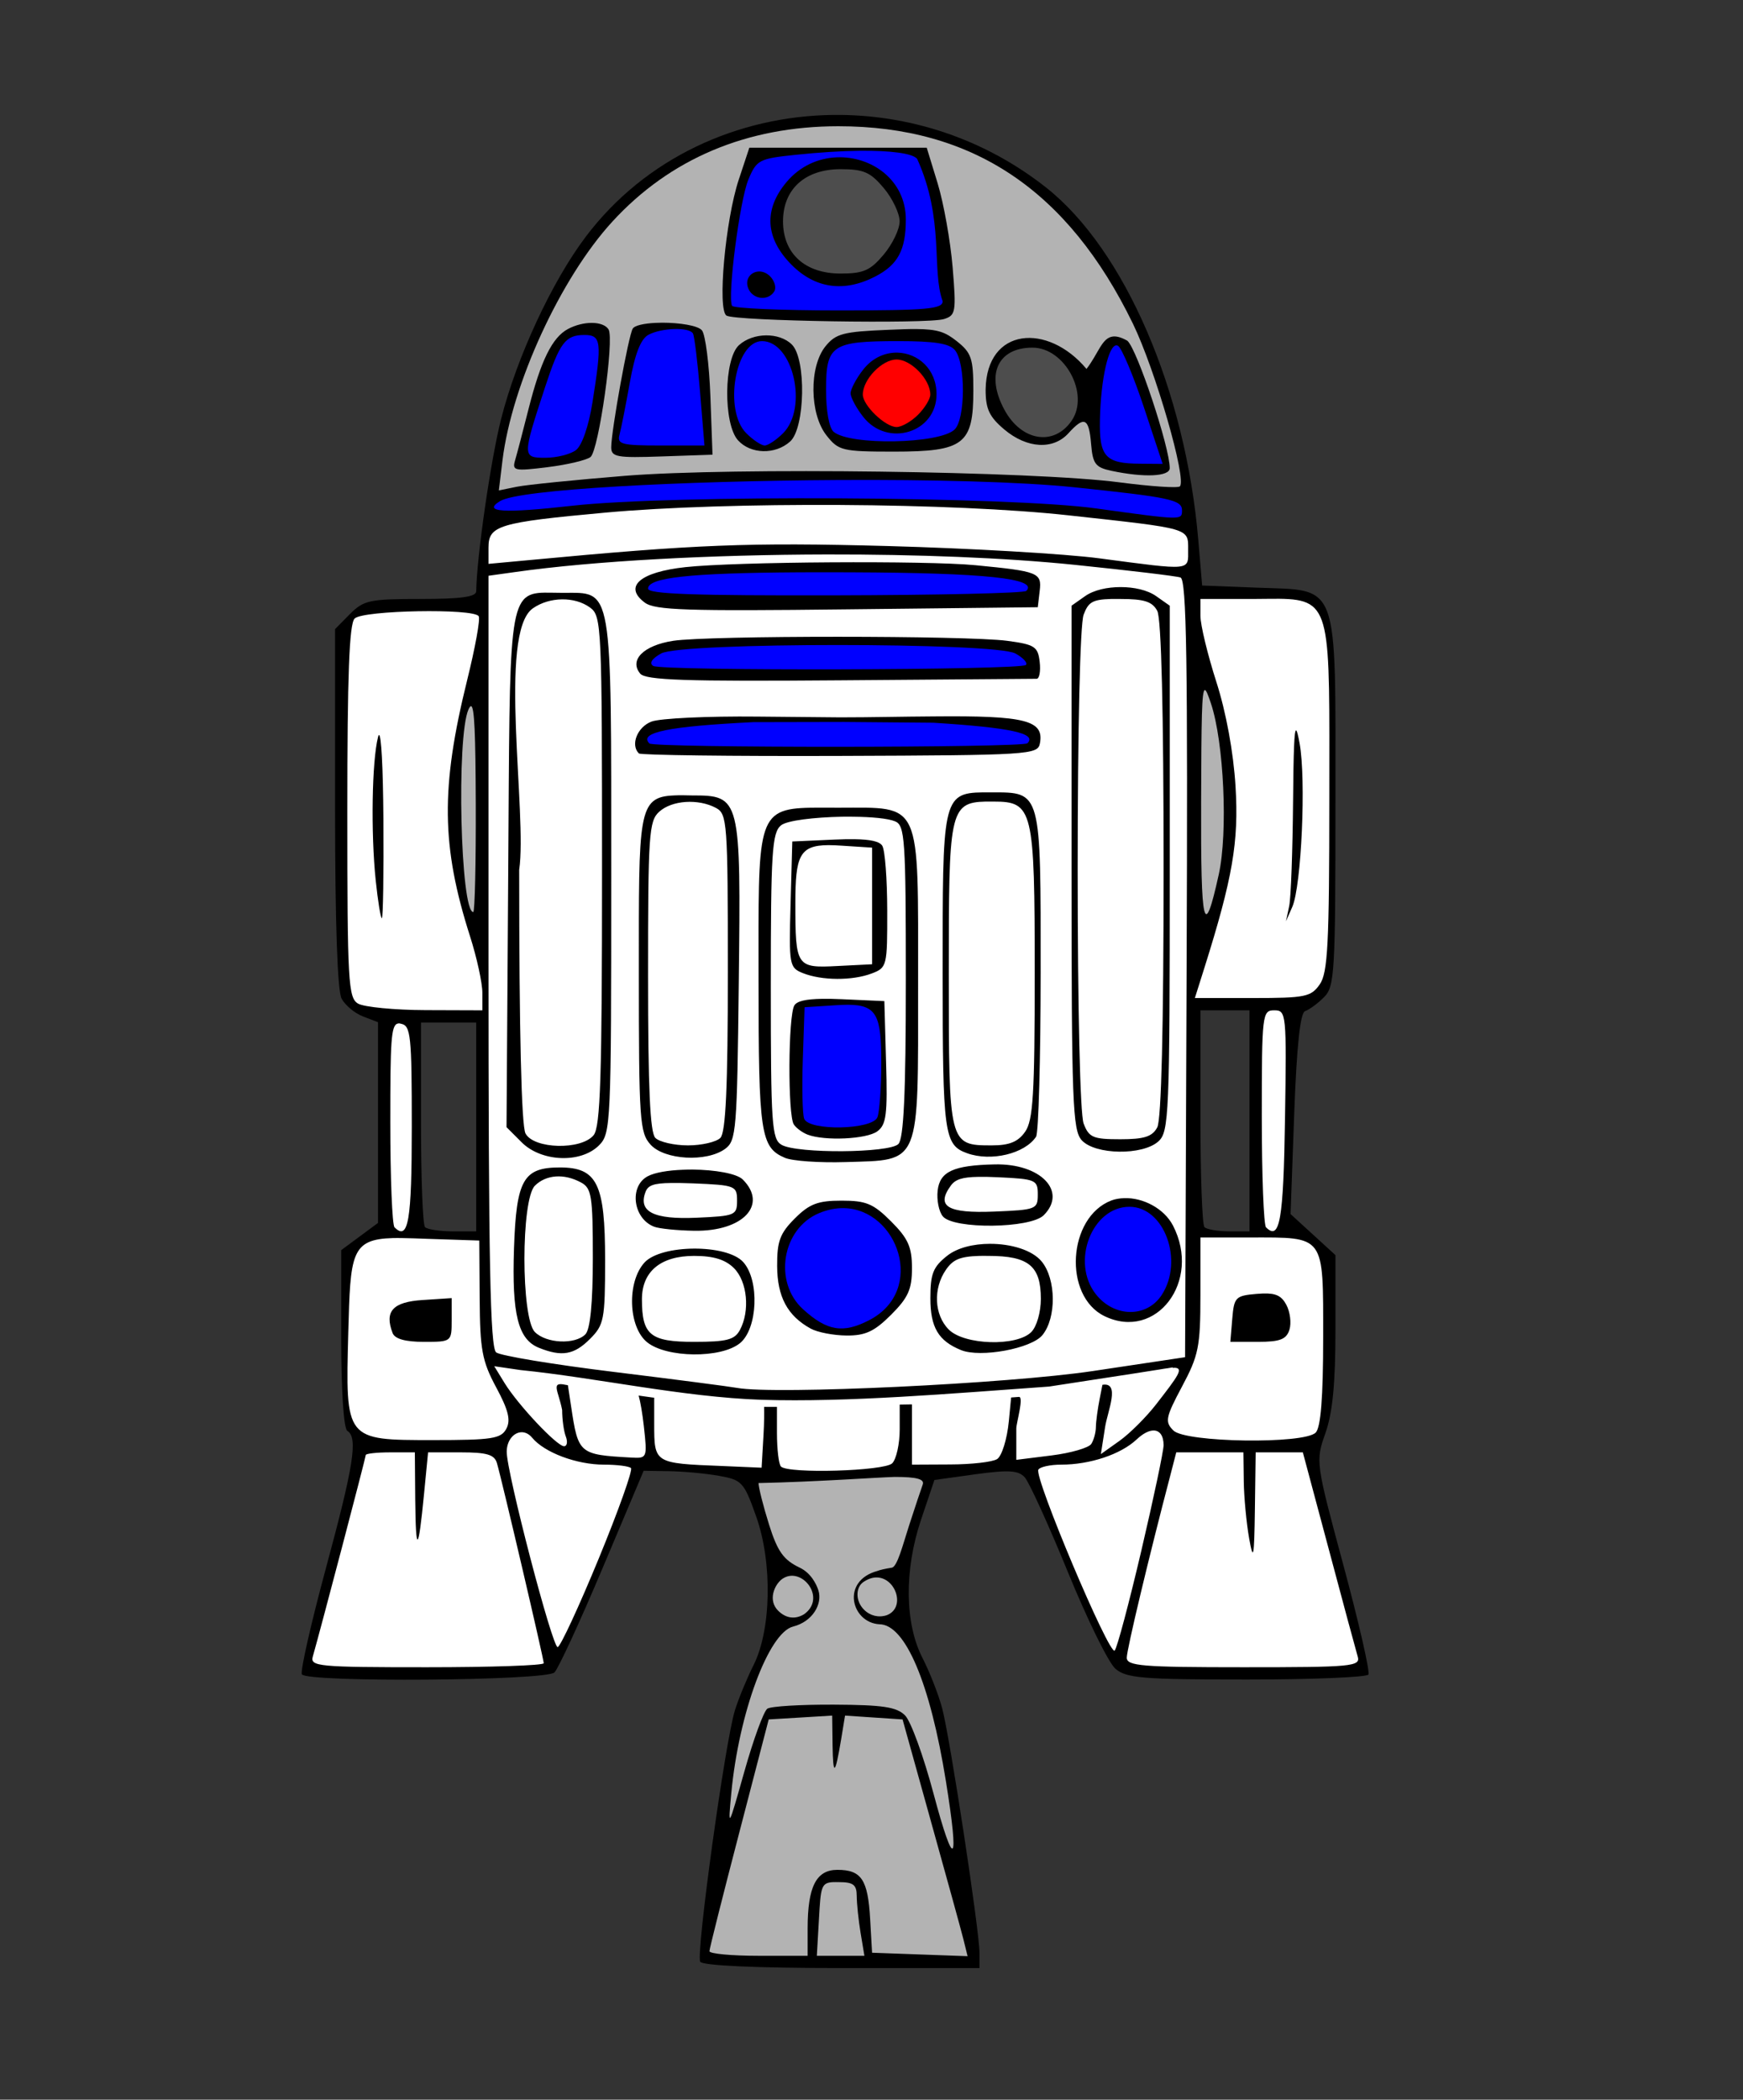 <?xml version="1.0" encoding="UTF-8" standalone="no"?>
<!-- Created with Inkscape (http://www.inkscape.org/) -->

<svg
   xmlns:dc="http://purl.org/dc/elements/1.1/"
   xmlns:cc="http://creativecommons.org/ns#"
   xmlns:rdf="http://www.w3.org/1999/02/22-rdf-syntax-ns#"
   xmlns:svg="http://www.w3.org/2000/svg"
   xmlns="http://www.w3.org/2000/svg"
   xmlns:sodipodi="http://sodipodi.sourceforge.net/DTD/sodipodi-0.dtd"
   xmlns:inkscape="http://www.inkscape.org/namespaces/inkscape"
   id="svg3039"
   version="1.1"
   inkscape:version="0.48.2 r9819"
   width="284"
   height="342"
   sodipodi:docname="STAR WARS - R2D2.svg">
  <rect width="100%" height="100%" fill="#333333" stroke="none"/>
  <defs
     id="defs3043">
    <inkscape:path-effect
       effect="spiro"
       id="path-effect3792"
       is_visible="true" />
    <inkscape:path-effect
       effect="spiro"
       id="path-effect3503"
       is_visible="true" />
  </defs>
  <sodipodi:namedview
     pagecolor="#ffffff"
     bordercolor="#666666"
     borderopacity="1"
     objecttolerance="10"
     gridtolerance="10"
     guidetolerance="10"
     inkscape:pageopacity="0"
     inkscape:pageshadow="2"
     inkscape:window-width="1280"
     inkscape:window-height="712"
     id="namedview3041"
     showgrid="false"
     inkscape:zoom="2.050894"
     inkscape:cx="161.29547"
     inkscape:cy="129.17633"
     inkscape:window-x="0"
     inkscape:window-y="0"
     inkscape:window-maximized="1"
     inkscape:current-layer="svg3039" />
  <path
     style="fill:#000000"
     d="M 135.781 18.719 C 120.248 18.894 105.154 25.692 95.438 38.562 C 89.944 45.84 84.221 58.136 81.656 68.219 C 79.962 74.878 77.671 90.718 77.594 96.312 C 77.581 97.219 75.092 97.562 68.531 97.562 C 60.261 97.562 59.276 97.756 57.031 100 L 54.594 102.469 L 54.594 131.562 C 54.594 150.17 54.978 161.389 55.656 162.656 C 56.24 163.746 57.815 165.052 59.156 165.562 L 61.594 166.5 L 61.594 182.844 L 61.594 199.188 L 58.594 201.406 L 55.594 203.625 L 55.594 218.031 C 55.594 226.56 56.002 232.697 56.594 233.062 C 58.357 234.152 57.633 238.697 53.094 255.469 C 50.652 264.493 48.901 272.255 49.188 272.719 C 50.021 274.067 88.979 273.771 90.344 272.406 C 90.978 271.772 94.509 264.122 98.188 255.406 L 104.875 239.562 L 108.969 239.625 C 111.228 239.657 114.894 239.985 117.094 240.375 C 120.901 241.05 121.206 241.361 123.219 247.031 C 125.88 254.53 125.671 265.472 122.781 271.219 C 121.721 273.327 120.352 276.637 119.75 278.562 C 118.147 283.684 113.364 318.351 114.094 319.531 C 114.481 320.158 123.186 320.562 137.156 320.562 L 159.594 320.562 L 159.594 318.094 C 159.594 314.464 154.782 282.948 153.5 278.188 C 152.891 275.924 151.445 272.266 150.312 270.062 C 147.415 264.428 147.316 255.75 150.062 247.562 L 152.25 241.062 L 158.969 240.125 C 164.357 239.392 165.937 239.491 166.969 240.625 C 167.676 241.403 170.852 248.363 174 256.062 C 177.148 263.762 180.622 270.85 181.75 271.812 C 183.55 273.348 186.194 273.562 203.156 273.562 C 213.788 273.562 222.695 273.193 222.969 272.75 C 223.243 272.307 221.419 264.319 218.906 255 C 214.344 238.082 214.341 238.033 215.969 233.406 C 217.133 230.098 217.594 225.312 217.594 216.625 L 217.594 204.438 L 213.938 201.094 L 210.281 197.75 L 210.875 181.406 C 211.29 170.258 211.854 164.955 212.656 164.688 C 213.303 164.472 214.688 163.469 215.719 162.438 C 217.468 160.688 217.594 158.548 217.594 130.656 C 217.594 94.168 218.335 96.239 204.812 95.719 L 195.875 95.375 L 195.25 88 C 193.195 63.695 183.253 40.667 170.469 30.562 C 160.206 22.45 147.862 18.582 135.781 18.719 z M 195.594 164.562 L 199.594 164.562 L 203.594 164.562 L 203.594 182.562 L 203.594 200.562 L 200.25 200.562 C 198.417 200.562 196.617 200.242 196.25 199.875 C 195.883 199.508 195.594 191.408 195.594 181.875 L 195.594 164.562 z M 68.594 166.562 L 73.094 166.562 L 77.594 166.562 L 77.594 183.562 L 77.594 200.562 L 73.75 200.562 C 71.642 200.562 69.617 200.242 69.25 199.875 C 68.883 199.508 68.594 191.858 68.594 182.875 L 68.594 166.562 z "
     id="path3435" />
  <path
     style="fill:#0000ff"
     d="M 140.062 24.562 C 137.028 24.594 133.462 24.818 129.625 25.219 C 123.687 25.839 123.279 26.039 121.938 29.25 C 120.526 32.628 118.49 48.389 119.281 49.812 C 119.511 50.225 127.339 50.562 136.656 50.562 C 151.048 50.562 153.594 50.337 153.594 49.062 C 151.741 43.964 153.942 35.836 149.438 25.875 C 148.687 24.971 145.12 24.509 140.062 24.562 z M 136.344 25.625 C 142.012 25.398 147.594 29.331 147.594 35.75 C 147.594 40.711 146.311 43.125 142.625 45.031 C 137.56 47.65 132.857 47.013 129 43.156 C 124.683 38.839 124.387 34.136 128.156 29.656 C 130.394 26.996 133.375 25.744 136.344 25.625 z M 123.688 44.219 C 124.275 44.21 124.927 44.458 125.469 45 C 126.221 45.752 126.529 46.866 126.156 47.469 C 125.15 49.097 122.609 48.769 121.906 46.938 C 121.32 45.41 122.394 44.239 123.688 44.219 z M 109.844 53.594 C 108.374 53.639 106.731 53.956 105.656 54.531 C 104.406 55.2 103.456 57.616 102.625 62.281 C 101.961 66.009 101.201 69.85 100.938 70.812 C 100.514 72.361 101.293 72.562 107.625 72.562 L 114.781 72.562 L 114.062 63.812 C 113.672 59 113.147 54.725 112.906 54.312 C 112.595 53.779 111.314 53.549 109.844 53.594 z M 95.219 54.562 C 92.131 54.562 91.19 55.813 88.812 63.062 C 85.093 74.404 85.082 74.562 88.875 74.562 C 90.705 74.562 92.936 74 93.844 73.312 C 94.827 72.567 95.915 69.437 96.531 65.562 C 98.104 55.673 97.986 54.562 95.219 54.562 z M 124.156 55.562 C 119.799 55.562 117.871 66.84 121.594 70.562 C 122.694 71.662 124.044 72.562 124.594 72.562 C 125.144 72.562 126.494 71.662 127.594 70.562 C 131.714 66.442 129.223 55.562 124.156 55.562 z M 146.406 55.562 C 135.549 55.562 134.594 56.196 134.594 63.469 C 134.594 66.954 135.09 69.719 135.844 70.344 C 138.546 72.586 153.044 72.316 155.531 69.969 C 157.312 68.288 157.36 59.159 155.594 57.031 C 154.687 55.938 152.227 55.562 146.406 55.562 z M 181.938 56.25 C 180.637 56.16 179.367 61.653 179.219 68.344 C 179.085 74.396 180.108 75.508 185.781 75.531 L 189.438 75.562 L 186.375 66.312 C 184.679 61.225 182.79 56.74 182.188 56.344 C 182.101 56.287 182.024 56.256 181.938 56.25 z M 146.25 57.438 C 149.544 57.522 152.594 60.093 152.594 64.219 C 152.594 70.482 144.618 72.943 140.656 67.906 C 139.516 66.457 138.594 64.739 138.594 64.062 C 138.594 63.386 139.516 61.637 140.656 60.188 C 142.194 58.233 144.274 57.387 146.25 57.438 z M 136.531 78.188 C 111.275 78.328 84.623 79.675 81.469 81.625 C 78.562 83.422 81.99 83.641 93.25 82.375 C 109.444 80.555 164.308 80.836 178.594 82.812 C 192.625 84.754 192.594 84.753 192.594 83.125 C 192.594 81.413 190.612 80.995 175.094 79.375 C 166.346 78.462 151.685 78.103 136.531 78.188 z M 130.188 93.219 C 112.208 93.324 105.594 94.097 105.594 95.875 C 105.594 96.769 113.138 97.02 136.062 96.969 C 152.829 96.931 166.859 96.61 167.219 96.25 C 169.241 94.228 160.472 93.298 138.594 93.219 C 135.547 93.208 132.756 93.204 130.188 93.219 z M 136.531 105.062 C 122.947 105.059 109.385 105.508 107.719 106.438 C 106.21 107.279 105.731 108.032 106.438 108.469 C 107.797 109.309 166.311 109.158 167.156 108.312 C 167.486 107.982 166.722 107.132 165.438 106.438 C 163.719 105.508 150.115 105.066 136.531 105.062 z M 137.531 117.594 L 122.719 117.625 C 108.946 118.303 104.017 119.299 105.812 121.094 C 106.558 121.839 166.66 121.809 167.406 121.062 C 169.013 119.456 164.651 118.51 152.062 117.719 L 137.531 117.594 z M 138.188 163.656 C 137.513 163.651 136.755 163.696 135.906 163.75 L 131.094 164.062 L 130.812 172.469 C 130.651 177.098 130.75 181.485 131.031 182.219 C 131.811 184.251 142.176 184.034 142.969 181.969 C 143.303 181.099 143.594 177.106 143.594 173.094 C 143.594 165.471 142.907 163.69 138.188 163.656 z M 184.031 196.562 C 177.902 196.562 174.438 205.58 178.562 210.812 C 181.551 214.603 186.837 214.667 189.281 210.938 C 192.936 205.359 189.721 196.562 184.031 196.562 z M 137.469 196.781 C 136.212 196.761 134.863 197.016 133.469 197.594 C 127.427 200.096 125.964 208.811 130.844 213.25 C 134.75 216.803 137.364 217.235 141.625 215.031 C 151.006 210.18 146.267 196.924 137.469 196.781 z "
     id="path3429" />
  <path
     style="fill:#4d4d4d"
     d="m 136.958,27.557 c 3.749,0 4.854,0.474 7.031,3.062 1.424,1.692 2.594,4.147 2.594,5.438 0,1.291 -1.17,3.714 -2.594,5.406 -2.178,2.588 -3.282,3.094 -7.031,3.094 -5.786,0 -9.375,-3.249 -9.375,-8.5 0,-5.251 3.589,-8.5 9.375,-8.5 z"
     id="path3425" />
  <path
     style="fill:#4d4d4d"
     d="m 168.226,56.623 c 5.284,0 9.347,7.573 6.39,11.895 -2.889,4.222 -8.199,3.337 -10.961,-1.776 -3.092,-5.724 -1.105,-10.119 4.571,-10.119 z"
     id="path3411"
     inkscape:connector-curvature="0" />
  <path
     style="fill:#ff0000"
     d="m 146.083,58.557 c 2.372,0 5.5,3.251 5.5,5.719 0,0.703 -0.9,2.181 -2,3.281 -1.1,1.1 -2.675,2 -3.5,2 -1.832,0 -5.5,-3.524 -5.5,-5.281 0,-2.468 3.128,-5.719 5.5,-5.719 z"
     id="path3395" />
  <path
     style="fill:#ffffff"
     d="M 136.875 82.25 C 122.826 82.172 108.597 82.585 98.594 83.5 C 81.217 85.09 79.594 85.597 79.594 89.188 L 79.594 91.844 L 86.344 91.219 C 113.293 88.684 121.912 88.325 144.594 88.938 C 158.069 89.301 173.594 90.209 179.094 90.938 C 194.276 92.948 193.594 93.003 193.594 89.562 C 193.594 85.967 194.1 86.135 174.094 83.938 C 164.792 82.916 150.924 82.328 136.875 82.25 z M 134.75 90.312 C 115.944 90.347 96.841 91.34 83.844 93.188 L 79.594 93.781 L 79.594 156.531 C 79.594 205.55 79.868 219.511 80.844 220.281 C 81.531 220.823 90.194 222.258 100.094 223.469 C 109.994 224.68 118.994 225.859 120.094 226.062 C 126.207 227.193 164.294 225.386 178.094 223.312 L 193.094 221.062 L 193.344 157.781 C 193.548 107.669 193.34 94.403 192.344 94.062 C 191.652 93.826 183.894 92.905 175.094 92 C 163.822 90.841 149.377 90.286 134.75 90.312 z M 135.344 91.594 C 145.125 91.534 154.9 91.671 158.938 92.062 C 169.219 93.06 169.759 93.274 169.406 96.25 L 169.094 98.906 L 138.062 99.25 C 111.904 99.552 106.737 99.399 105.062 98.156 C 101.548 95.548 104.268 93.178 111.688 92.375 C 115.762 91.934 125.562 91.653 135.344 91.594 z M 182.594 95.625 C 184.769 95.625 186.948 96.095 188.375 97.094 L 190.594 98.656 L 190.594 141.469 C 190.594 181.651 190.467 184.352 188.75 185.906 C 186.176 188.236 178.418 188.114 176.25 185.719 C 174.765 184.077 174.594 179.531 174.594 141.281 L 174.594 98.656 L 176.812 97.094 C 178.239 96.095 180.418 95.625 182.594 95.625 z M 88.719 96.531 C 89.582 96.518 90.572 96.562 91.719 96.562 C 99.877 96.562 99.594 94.84 99.594 142.781 C 99.594 183.225 99.53 184.626 97.594 186.562 C 94.631 189.525 88.201 189.264 85 186.062 L 82.531 183.594 L 82.812 141.5 C 83.093 99.622 82.678 96.625 88.719 96.531 z M 208.438 97.531 C 207.192 97.516 205.747 97.562 204.094 97.562 L 195.594 97.562 L 195.594 100.312 C 195.601 101.825 196.775 106.662 198.188 111.062 C 199.773 116 200.973 122.503 201.312 128.062 C 201.867 137.128 200.849 143.025 196.188 157.812 L 194.688 162.562 L 204.094 162.562 C 212.669 162.562 213.61 162.372 215.031 160.344 C 216.351 158.459 216.594 153.819 216.594 129.844 C 216.594 99.964 217.158 97.64 208.438 97.531 z M 181.031 97.562 C 177.921 97.648 177.321 98.13 176.562 100.125 C 175.99 101.632 175.594 118.727 175.594 141.562 C 175.594 164.398 175.99 181.493 176.562 183 C 177.43 185.28 178.095 185.562 182.531 185.562 C 186.441 185.562 187.751 185.141 188.562 183.625 C 189.227 182.384 189.594 167.314 189.594 141.562 C 189.594 115.811 189.227 100.741 188.562 99.5 C 187.751 97.984 186.441 97.562 182.531 97.562 C 181.977 97.562 181.476 97.55 181.031 97.562 z M 91.562 97.625 C 89.893 97.65 88.198 98.123 86.812 99.094 C 81.088 103.125 85.939 132.667 84.594 141.688 C 84.594 168.044 84.96 183.382 85.625 184.625 C 86.984 187.165 94.683 187.36 96.719 184.906 C 97.833 183.563 98.094 175.455 98.094 141.812 C 98.094 101.959 98.024 100.334 96.156 98.969 C 94.883 98.038 93.232 97.6 91.562 97.625 z M 68.094 99.562 C 63.32 99.649 58.47 100.062 57.781 100.75 C 56.901 101.63 56.594 109.993 56.594 132.188 C 56.594 159.942 56.738 162.534 58.344 163.469 C 59.306 164.029 64.256 164.515 69.344 164.531 L 78.594 164.562 L 78.594 161.688 C 78.594 160.109 77.696 155.98 76.594 152.531 C 71.901 137.842 71.778 128.305 76.125 110.75 C 77.424 105.504 78.283 100.833 78 100.375 C 77.587 99.707 72.867 99.476 68.094 99.562 z M 136.531 103.719 C 148.604 103.722 160.808 103.94 164.094 104.375 C 168.612 104.974 169.12 105.328 169.406 107.812 C 169.58 109.325 169.355 110.562 168.906 110.562 C 168.457 110.563 153.985 110.675 136.75 110.812 C 111.616 111.012 105.2 110.789 104.312 109.719 C 102.475 107.503 104.87 105.116 109.688 104.375 C 112.507 103.941 124.459 103.716 136.531 103.719 z M 152.156 116.688 C 167.087 116.546 170.163 117.324 169.438 121.094 C 169.084 122.929 167.746 123.015 136.844 123.125 C 119.118 123.188 104.375 123 104.094 122.719 C 102.688 121.313 103.85 118.408 106.156 117.531 C 107.567 116.995 115.33 116.635 123.406 116.719 L 136.875 116.844 C 141.969 116.844 147.062 116.717 152.156 116.688 z M 211.188 118.969 C 211.329 119.004 211.509 119.76 211.75 121.062 C 212.832 126.901 212.056 144.323 210.562 147.719 L 209.531 150.062 L 210.062 147.562 C 210.345 146.188 210.615 138.537 210.688 130.562 C 210.763 122.25 210.877 118.892 211.188 118.969 z M 61.75 119.719 C 62.124 119.682 62.407 124.853 62.469 133.312 C 62.534 142.25 62.415 149.562 62.219 149.562 C 62.022 149.562 61.572 146.787 61.219 143.406 C 60.405 135.621 60.601 123.964 61.594 120.062 C 61.651 119.839 61.697 119.724 61.75 119.719 z M 160.156 129.062 C 160.6 129.058 161.088 129.062 161.594 129.062 C 169.687 129.062 169.58 128.723 169.562 158.5 C 169.554 172.557 169.217 184.551 168.812 185.156 C 166.96 187.93 161.485 189.235 157.594 187.844 C 153.829 186.498 153.594 184.802 153.594 158.562 C 153.594 130.587 153.498 129.134 160.156 129.062 z M 111.156 129.531 C 111.645 129.536 112.192 129.562 112.75 129.562 C 120.661 129.562 120.726 129.832 120.375 160.031 C 120.095 184.112 119.976 185.795 118.156 187.125 C 115.135 189.332 108.268 188.944 106 186.438 C 104.23 184.481 104.094 182.515 104.094 158.375 C 104.094 132.43 103.885 129.808 109.812 129.562 C 110.236 129.545 110.667 129.527 111.156 129.531 z M 160.594 130.562 C 154.649 130.693 154.594 132.537 154.594 158.625 C 154.594 186.457 154.6 186.562 161.594 186.562 C 164.461 186.562 165.878 185.99 167.031 184.344 C 168.333 182.485 168.594 178.263 168.594 158.562 C 168.594 131.752 168.317 130.562 161.875 130.562 C 161.425 130.562 160.99 130.554 160.594 130.562 z M 111.719 130.625 C 110.028 130.738 108.441 131.282 107.406 132.219 C 105.727 133.738 105.594 135.91 105.594 159 C 105.594 177.224 105.912 184.474 106.781 185.344 C 107.441 186.004 109.839 186.562 112.094 186.562 C 114.349 186.562 116.715 186.004 117.375 185.344 C 118.246 184.473 118.594 177.081 118.594 158.375 C 118.594 133.926 118.492 132.576 116.656 131.594 C 115.216 130.823 113.409 130.512 111.719 130.625 z M 132.125 131.562 C 133.413 131.543 134.889 131.562 136.594 131.562 C 150.268 131.562 149.594 130.065 149.594 160.406 C 149.594 190.137 150.106 188.894 137.75 189.281 C 133.544 189.413 129.108 189.105 127.906 188.594 C 123.924 186.898 123.594 184.67 123.594 159.625 C 123.594 133.859 123.11 131.701 132.125 131.562 z M 137.156 133.031 C 132.74 133.114 128.222 133.631 127.25 134.438 C 125.793 135.647 125.594 138.75 125.594 160.625 C 125.594 183.216 125.751 185.541 127.344 186.469 C 129.843 187.925 144.894 187.825 146.375 186.344 C 147.245 185.474 147.594 178.181 147.594 159.812 C 147.594 136.627 147.445 134.438 145.844 133.781 C 144.654 133.293 141.989 133.06 139.031 133.031 C 138.415 133.025 137.787 133.019 137.156 133.031 z M 139.188 136.688 C 141.91 136.725 143.316 137.066 143.75 137.75 C 144.203 138.465 144.554 143.211 144.562 148.312 C 144.577 157.354 144.532 157.612 142.031 158.562 C 138.893 159.756 133.88 159.731 130.812 158.5 C 128.612 157.617 128.538 157.2 128.812 147.312 L 129.094 137.062 L 136 136.75 C 137.213 136.697 138.28 136.675 139.188 136.688 z M 134.969 137.656 C 130.249 137.69 129.594 139.471 129.594 147.094 C 129.594 157.464 129.754 157.697 136.469 157.344 L 142.094 157.062 L 142.094 147.562 L 142.094 138.062 L 137.25 137.75 C 136.401 137.696 135.643 137.651 134.969 137.656 z M 134 162.688 C 134.907 162.675 135.974 162.697 137.188 162.75 L 144.094 163.062 L 144.375 173.031 C 144.622 181.556 144.415 183.201 142.938 184.281 C 141.195 185.555 134.379 185.873 131.594 184.812 C 130.769 184.498 129.748 183.761 129.344 183.156 C 128.337 181.649 128.416 165.36 129.438 163.75 C 129.872 163.066 131.278 162.725 134 162.688 z M 207.625 164.562 C 205.672 164.562 205.594 165.142 205.594 181.875 C 205.594 191.408 205.903 199.528 206.281 199.906 C 208.526 202.151 209.119 198.802 209.375 182.219 C 209.64 165.061 209.59 164.562 207.625 164.562 z M 65.062 166.688 C 64.975 166.68 64.891 166.701 64.812 166.719 C 63.707 166.965 63.594 169.611 63.594 182.812 C 63.594 191.836 63.903 199.528 64.281 199.906 C 66.538 202.163 67.094 198.903 67.094 183.469 C 67.094 168.642 66.926 167.055 65.344 166.75 C 65.243 166.731 65.15 166.695 65.062 166.688 z M 162.094 189.656 C 169.579 189.497 173.947 194.053 170.062 197.938 C 167.894 200.106 155.388 200.249 153.625 198.125 C 152.968 197.333 152.604 195.43 152.781 193.906 C 153.14 190.823 155.35 189.799 162.094 189.656 z M 91.219 190.156 C 97.309 190.156 98.594 192.803 98.594 205.219 C 98.594 214.964 98.417 215.801 96.125 218.094 C 93.543 220.675 91.553 221.034 87.812 219.531 C 84.408 218.164 83.387 214.082 83.75 203.344 C 84.129 192.145 85.275 190.156 91.219 190.156 z M 112.844 190.5 C 116.421 190.536 120.03 191.124 121.031 192.125 C 125.161 196.255 121.046 200.593 113.125 200.469 C 110.36 200.425 107.419 200.127 106.594 199.812 C 103.147 198.5 102.466 193.234 105.531 191.594 C 106.695 190.971 108.905 190.614 111.312 190.531 C 111.814 190.514 112.333 190.495 112.844 190.5 z M 90.562 191.625 C 89.262 191.718 88.063 192.218 87.156 193.125 C 84.881 195.4 84.881 214.694 87.156 216.969 C 89.016 218.828 93.676 219.043 95.375 217.344 C 96.166 216.552 96.594 212.303 96.594 204.875 C 96.594 194.761 96.393 193.523 94.656 192.594 C 93.269 191.851 91.863 191.532 90.562 191.625 z M 159.406 191.688 C 156.751 191.728 155.652 192.117 154.938 193.094 C 152.451 196.495 154.368 197.654 161.969 197.344 C 168.827 197.063 169.094 196.968 169.094 194.562 C 169.094 192.185 168.783 192.039 162.625 191.75 C 161.348 191.69 160.291 191.674 159.406 191.688 z M 109.344 192.688 C 106.453 192.717 105.585 193.089 105.188 194.125 C 103.944 197.364 106.478 198.655 113.5 198.344 C 119.788 198.065 120.094 197.947 120.094 195.562 C 120.094 193.157 119.827 193.03 112.969 192.75 C 111.493 192.69 110.307 192.678 109.344 192.688 z M 183.156 195.156 C 186.241 195.036 189.688 196.846 191.125 199.625 C 195.803 208.671 188.399 218.457 179.969 214.375 C 173.195 211.095 173.954 198.246 181.094 195.531 C 181.739 195.286 182.444 195.184 183.156 195.156 z M 137.125 195.562 C 141.111 195.562 142.29 196.04 145.188 198.938 C 147.975 201.725 148.594 203.119 148.594 206.562 C 148.594 210.006 147.975 211.369 145.188 214.156 C 142.479 216.865 141.005 217.555 137.938 217.531 C 135.82 217.515 133.194 217.011 132.094 216.406 C 128.299 214.319 126.648 211.218 126.625 206.219 C 126.606 202.201 127.067 200.902 129.5 198.469 C 131.897 196.071 133.289 195.562 137.125 195.562 z M 195.594 201.562 L 195.594 210.906 C 195.594 219.377 195.292 220.787 192.594 225.844 C 189.898 230.896 189.783 231.596 191.188 233 C 193.158 234.97 212.464 235.255 214.375 233.344 C 215.196 232.523 215.594 227.637 215.594 217.875 C 215.594 201.015 215.974 201.562 203.656 201.562 L 195.594 201.562 z M 64.031 201.656 C 57.176 201.85 57.088 204.203 56.75 217.031 C 56.286 234.646 56.214 234.562 70.562 234.562 C 80.177 234.562 81.632 234.341 82.5 232.719 C 83.248 231.321 82.84 229.68 80.844 225.969 C 78.544 221.692 78.214 219.847 78.156 211.562 L 78.094 202.062 L 69.594 201.781 C 68.046 201.729 66.687 201.664 65.5 201.656 C 64.981 201.652 64.488 201.643 64.031 201.656 z M 161.281 202.594 C 164.711 202.586 168.204 203.591 169.75 205.5 C 172.092 208.392 172.146 214.657 169.844 217.469 C 168.045 219.665 159.763 221.191 156.594 219.906 C 152.896 218.407 151.594 216.204 151.594 211.469 C 151.594 207.455 152.031 206.357 154.344 204.531 C 155.994 203.228 158.613 202.6 161.281 202.594 z M 113.062 203.375 C 116.414 203.354 119.755 204.083 121.094 205.562 C 123.785 208.536 123.466 216.43 120.562 218.781 C 117.464 221.29 108.604 221.189 105.438 218.625 C 102.364 216.137 102.126 208.832 105 205.656 C 106.354 204.16 109.711 203.396 113.062 203.375 z M 113.094 204.562 C 107.651 204.562 104.594 207.101 104.594 211.625 C 104.594 217.451 105.953 218.562 113.094 218.562 C 118.427 218.562 119.704 218.229 120.562 216.625 C 122.229 213.511 121.767 208.736 119.594 206.562 C 118.186 205.155 116.26 204.562 113.094 204.562 z M 159.562 204.562 C 156.35 204.663 155.276 205.182 154.156 206.781 C 152.011 209.844 152.201 214.17 154.594 216.562 C 157.129 219.098 165.653 219.347 168.031 216.969 C 168.917 216.083 169.594 213.736 169.594 211.562 C 169.594 206.195 167.592 204.562 161.062 204.562 C 160.51 204.562 160.021 204.548 159.562 204.562 z M 205.781 210.688 C 207.933 210.621 208.821 211.087 209.594 212.531 C 210.21 213.683 210.436 215.515 210.094 216.594 C 209.597 218.16 208.555 218.562 204.969 218.562 L 200.469 218.562 L 200.781 214.812 C 201.074 211.279 201.31 211.039 204.781 210.75 C 205.144 210.72 205.474 210.697 205.781 210.688 z M 73.594 211.438 L 73.594 215 C 73.594 218.55 73.588 218.562 69.062 218.562 C 66.039 218.562 64.338 218.087 63.969 217.125 C 62.614 213.593 63.995 212.062 68.844 211.75 L 73.594 211.438 z M 80.531 222.531 L 82.219 225.281 C 84.447 228.881 90.745 235.562 91.906 235.562 C 92.403 235.562 92.521 234.839 92.188 233.969 C 91.854 233.099 91.594 231.156 91.594 229.656 C 90.989 226.535 89.663 225.011 92.156 225.562 L 92.531 225.625 L 93.062 229.125 C 94.212 236.789 94.354 236.939 102.781 237.406 C 105.462 237.555 105.483 237.52 104.906 232.312 C 104.68 230.268 104.357 228.383 104.062 227.312 L 106.281 227.625 L 106.594 227.656 L 106.594 231.938 C 106.594 238.346 106.613 238.349 117.594 238.781 L 124.094 239.062 L 124.406 233.688 C 124.512 231.815 124.529 230.188 124.5 229.156 L 126.438 229.156 L 126.594 229.156 L 126.594 233.375 C 126.594 236.033 126.883 238.508 127.25 238.875 C 128.45 240.075 144.103 239.616 145.375 238.344 C 146.035 237.684 146.594 235.209 146.594 232.844 L 146.594 228.781 L 148.5 228.75 L 148.594 228.75 L 148.594 233.062 L 148.594 238.562 L 154.844 238.531 C 158.281 238.523 161.706 238.139 162.469 237.656 C 163.234 237.172 164.096 234.403 164.375 231.5 L 164.75 227.625 L 166 227.531 C 166.887 227.389 165.596 231.791 165.594 232.656 L 165.594 237.781 L 171.344 237.062 C 174.506 236.668 177.408 235.819 177.812 235.188 C 178.217 234.556 178.554 233.331 178.562 232.438 C 178.571 231.544 178.856 229.439 179.188 227.781 L 179.625 225.562 C 182.599 225.051 180.461 229.877 180.062 232.438 L 179.375 236.844 L 182.406 234.688 C 184.08 233.495 186.748 230.833 188.344 228.781 C 192.006 224.072 192.93 222.812 191.344 222.781 C 191.277 222.78 191.169 222.81 191.094 222.812 L 191.094 222.719 L 190.344 222.844 C 189.943 222.893 189.477 222.971 188.938 223.062 C 183.006 224.014 176.754 224.93 170.938 225.844 C 154.867 226.988 138.298 228.433 124.062 228 C 111.192 227.554 97.143 224.404 84.812 223.156 L 80.531 222.531 z M 187.969 233 C 187.204 232.997 186.247 233.474 185.188 234.469 C 182.612 236.888 177.606 238.562 172.906 238.562 C 171.148 238.562 169.47 238.917 169.188 239.375 C 168.447 240.574 180.773 269.779 181.625 268.844 C 182.017 268.414 183.972 261.087 185.969 252.562 C 187.965 244.037 189.6 236.305 189.594 235.375 C 189.584 233.82 188.951 233.003 187.969 233 z M 85.062 233.281 C 83.801 233.244 82.588 234.513 82.562 236.438 C 82.519 239.73 90.044 268.558 90.875 268.281 C 91.347 268.124 94.359 261.628 97.562 253.844 C 100.766 246.059 103.126 239.439 102.812 239.125 C 102.499 238.811 100.532 238.562 98.406 238.562 C 93.945 238.562 88.717 236.596 86.719 234.188 C 86.221 233.587 85.636 233.298 85.062 233.281 z M 63.594 236.562 C 61.394 236.562 59.594 236.76 59.594 237 C 59.594 237.393 52.183 265.59 50.969 269.812 C 50.502 271.436 51.847 271.562 69.531 271.562 C 80.018 271.562 88.594 271.27 88.594 270.906 C 88.594 270.19 81.807 241.18 80.969 238.312 C 80.564 236.927 79.33 236.562 75.094 236.562 L 69.75 236.562 L 69.094 243.312 C 68.162 252.924 67.747 253.207 67.656 244.312 L 67.594 236.562 L 63.594 236.562 z M 191.656 236.562 L 190.688 240.312 C 187.204 253.573 183.594 268.676 183.594 270 C 183.594 271.357 186.056 271.562 202.656 271.562 C 220.346 271.562 221.699 271.436 221.219 269.812 C 220.934 268.85 218.808 260.975 216.5 252.312 L 212.281 236.562 L 208.438 236.562 L 204.594 236.562 L 204.469 245.812 C 204.361 253.754 204.219 254.426 203.531 250.562 C 203.091 248.088 202.697 243.925 202.656 241.312 L 202.594 236.562 L 197.125 236.562 L 191.656 236.562 z "
     id="path3391" />
  <g
     id="g3799">
    <path
       id="path3433"
       d="M 136.594 20.562 C 121.692 20.562 109.169 25.846 99.75 36.125 C 91.351 45.291 83.404 62.555 81.875 74.969 L 81.281 79.875 L 84.219 79.281 C 85.834 78.958 93.769 78.154 101.875 77.5 C 119.308 76.093 168.466 76.74 182.375 78.562 C 187.489 79.233 191.934 79.534 192.25 79.219 C 193.394 78.075 188.238 60.214 184.594 52.719 C 174.021 30.97 158.467 20.562 136.594 20.562 z M 122.094 24.062 L 136.562 24.062 L 151 24.062 L 152.781 29.875 C 153.757 33.08 154.86 39.234 155.219 43.531 C 155.827 50.823 155.726 51.362 153.812 51.969 C 151.2 52.798 119.822 52.3 118.375 51.406 C 116.864 50.473 118.186 35.846 120.375 29.25 L 122.094 24.062 z M 107.906 52.562 C 110.673 52.561 113.719 53.009 114.375 53.812 C 114.937 54.5 115.557 59.337 115.75 64.562 L 116.094 74.062 L 107.844 74.344 C 100.474 74.603 99.593 74.443 99.594 72.844 C 99.596 70.157 102.404 54.648 103.094 53.531 C 103.422 53 104.944 52.684 106.75 52.594 C 107.126 52.575 107.511 52.563 107.906 52.562 z M 96.469 52.594 C 97.701 52.606 98.731 52.968 99.156 53.656 C 100.123 55.221 97.562 73.336 96.219 74.438 C 95.601 74.944 92.441 75.695 89.219 76.094 C 83.786 76.766 83.422 76.68 83.938 74.938 C 84.243 73.904 85.227 70.144 86.125 66.594 C 88.107 58.761 89.977 54.961 92.531 53.594 C 93.788 52.921 95.236 52.582 96.469 52.594 z M 149.25 53.594 C 152.833 53.618 154.029 54.103 155.844 55.531 C 158.291 57.457 158.594 58.35 158.594 63.625 C 158.594 72.379 157.056 73.562 145.656 73.562 C 137.203 73.562 136.619 73.401 134.656 70.906 C 131.9 67.402 131.819 59.717 134.5 56.406 C 136.181 54.33 137.415 54.019 144.75 53.719 C 146.584 53.644 148.056 53.586 149.25 53.594 z M 124.812 54.625 C 126.418 54.609 128.007 55.101 129.031 56.125 C 131.393 58.486 131.186 69.702 128.75 71.906 C 126.335 74.092 122.311 73.996 120.25 71.719 C 117.828 69.043 117.93 58.46 120.406 56.219 C 121.561 55.174 123.207 54.641 124.812 54.625 z M 181.344 54.812 C 181.948 54.747 182.71 54.944 183.688 55.5 C 185.275 56.859 190.594 72.838 190.594 76.25 C 190.594 77.624 186.454 77.824 181.094 76.688 C 178.487 76.135 178.051 75.567 177.781 72.312 C 177.429 68.064 176.68 67.704 174.094 70.562 C 171.608 73.309 167.334 73.064 163.656 69.969 C 161.186 67.89 160.594 66.608 160.594 63.469 C 160.736 53.286 170.726 52.549 177.031 60.094 C 178.982 57.569 179.53 55.008 181.344 54.812 z "
       style="fill:#b3b3b3" />
    <path
       id="path3367"
       d="m 196.302,112.401 c 0.225,-0.051 0.547,0.808 1,2.156 2.126,6.331 2.79,21.044 1.281,27.875 -2.41,10.916 -2.944,8.677 -2.875,-11.875 0.045,-13.513 0.099,-18.044 0.594,-18.156 z"
       style="fill:#b3b3b3" />
    <path
       id="path3365"
       d="m 76.77,115.026 c 0.533,0.16 0.71,4.471 0.75,15.781 0.035,9.762 -0.156,17.75 -0.406,17.75 -2.092,0 -2.767,-28.547 -0.781,-33 0.164,-0.368 0.314,-0.568 0.438,-0.531 z"
       style="fill:#b3b3b3" />
    <path
       id="path3265"
       d="M 145.781 240.562 C 142.85 240.643 133.157 241.356 123.594 241.562 C 123.594 242.279 124.366 245.341 125.312 248.344 C 126.699 252.741 127.68 254.088 130.312 255.344 C 132.11 256.201 133.014 257.991 133.344 259.031 C 134.056 261.274 132.379 264.144 129.219 264.938 C 125.236 265.937 120.389 279.008 119.156 292.062 C 118.599 297.96 118.65 297.901 121.281 288.562 C 122.753 283.337 124.443 278.712 125.031 278.312 C 125.619 277.913 130.504 277.63 135.906 277.656 C 143.816 277.695 146.085 278.022 147.469 279.406 C 148.414 280.352 150.485 286.067 152.094 292.094 C 155.489 304.814 156.354 303.975 154.125 290.125 C 151.553 274.14 147.497 264.562 143.281 264.562 C 138.722 264.299 136.949 257.515 142.969 255.875 C 143.405 255.707 144.151 255.528 145.312 255.344 C 146.209 255.201 147.116 251.588 148.094 248.562 C 149.072 245.537 150.09 242.5 150.344 241.812 C 150.674 240.917 149.381 240.562 145.781 240.562 z M 128.656 256.688 C 128.246 256.747 127.834 256.915 127.438 257.188 C 126.158 258.143 125.095 260.658 126.781 262.344 C 128.143 263.706 129.682 263.733 131 262.938 C 134.307 260.614 131.528 256.274 128.656 256.688 z M 142.938 256.938 C 142.228 256.909 141.455 257.142 140.625 257.719 C 139.422 258.595 139.352 260.759 140.781 262.188 C 141.778 263.184 143.13 263.519 144.469 263.094 C 147.6 261.911 146.012 257.061 142.938 256.938 z M 135.594 279.438 L 130.438 279.75 L 125.25 280.062 L 120.438 298.562 C 117.784 308.738 115.601 317.4 115.594 317.812 C 115.587 318.225 119.194 318.562 123.594 318.562 L 131.594 318.562 L 131.594 314.125 C 131.594 307.319 132.985 304.562 136.438 304.562 C 140.359 304.562 141.416 306.143 141.781 312.594 L 142.094 318.062 L 149.875 318.344 L 157.656 318.625 L 156.969 315.844 C 156.586 314.308 154.188 305.637 151.656 296.562 L 147.062 280.062 L 142.375 279.75 L 137.688 279.438 L 137.062 283.25 C 136.065 289.204 135.741 289.427 135.656 284.25 L 135.594 279.438 z M 135.719 306.562 C 133.79 306.666 133.728 307.414 133.438 312.562 L 133.094 318.562 L 136.969 318.562 L 140.844 318.562 L 140.219 314.812 C 139.878 312.75 139.6 310.05 139.594 308.812 C 139.585 306.997 139.037 306.562 136.688 306.562 C 136.331 306.562 135.994 306.548 135.719 306.562 z "
       style="fill:#b3b3b3" />
  </g>
</svg>
